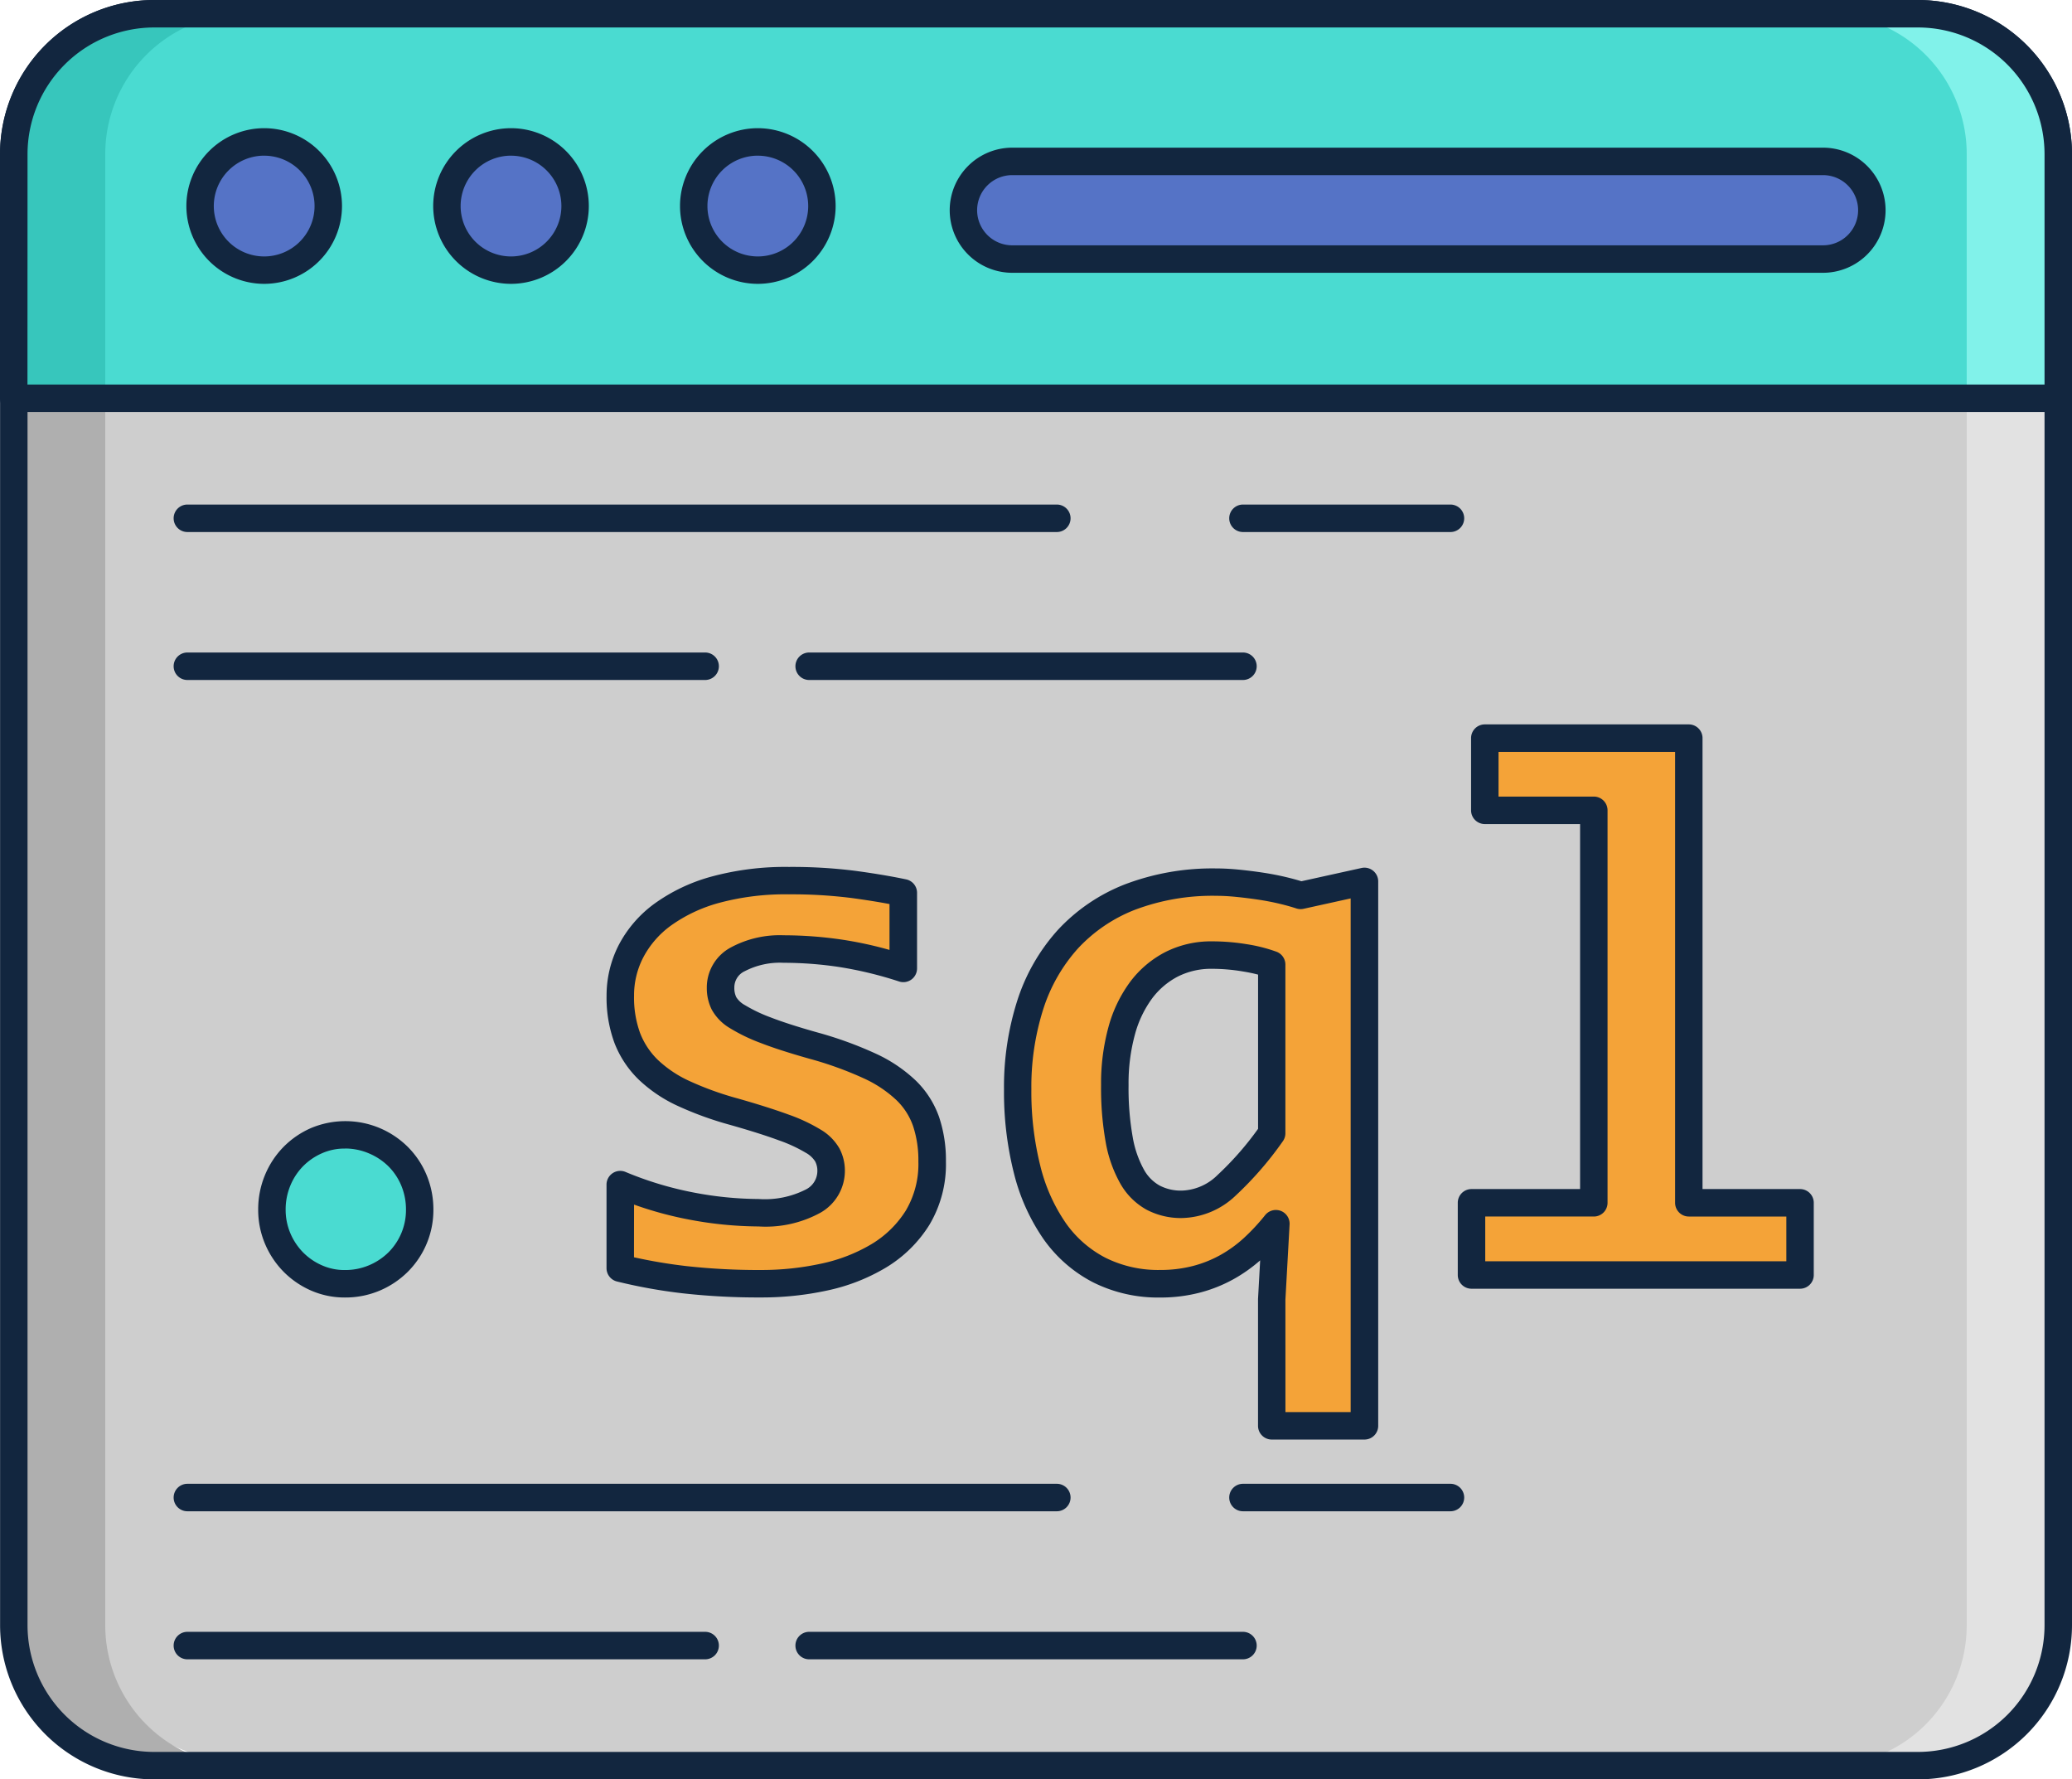 <svg xmlns="http://www.w3.org/2000/svg" width="127.496" height="109.465" viewBox="0 0 127.496 109.465">
  <g id="Grupo_91205" data-name="Grupo 91205" transform="translate(-337.217 1111.892)">
    <rect id="Rectángulo_8066" data-name="Rectángulo 8066" width="125.806" height="107.775" rx="15.327" transform="translate(338.062 -1111.047)" fill="#cecece"/>
    <g id="Grupo_91177" data-name="Grupo 91177" transform="translate(338.061 -1111.047)">
      <path id="Trazado_136667" data-name="Trazado 136667" d="M344.349-1011.25v-90.508a8.634,8.634,0,0,1,8.634-8.633H347.35a8.634,8.634,0,0,0-8.634,8.633v90.508a8.634,8.634,0,0,0,8.634,8.633h5.633A8.634,8.634,0,0,1,344.349-1011.25Z" transform="translate(-338.716 1110.391)" fill="#afafaf"/>
    </g>
    <g id="Grupo_91178" data-name="Grupo 91178" transform="translate(449.601 -1111.047)">
      <path id="Trazado_136668" data-name="Trazado 136668" d="M545.368-1011.25v-90.508a8.634,8.634,0,0,0-8.634-8.633h5.633a8.634,8.634,0,0,1,8.634,8.633v90.508a8.634,8.634,0,0,1-8.634,8.633h-5.633A8.634,8.634,0,0,0,545.368-1011.25Z" transform="translate(-536.734 1110.391)" fill="#e2e2e2"/>
    </g>
    <g id="Grupo_91179" data-name="Grupo 91179" transform="translate(337.217 -1111.892)">
      <path id="Trazado_136669" data-name="Trazado 136669" d="M455.234-1002.427H346.7a9.489,9.489,0,0,1-9.478-9.478v-90.508a9.489,9.489,0,0,1,9.478-9.479H455.234a9.49,9.49,0,0,1,9.479,9.479v90.508A9.49,9.49,0,0,1,455.234-1002.427ZM346.7-1110.2a7.8,7.8,0,0,0-7.789,7.789v90.508a7.8,7.8,0,0,0,7.789,7.788H455.234a7.8,7.8,0,0,0,7.789-7.788v-90.508a7.8,7.8,0,0,0-7.789-7.789Z" transform="translate(-337.217 1111.892)" fill="#12263f"/>
    </g>
    <path id="Trazado_136670" data-name="Trazado 136670" d="M464.523-1101.758a8.634,8.634,0,0,0-8.634-8.633H347.35a8.634,8.634,0,0,0-8.634,8.633v15.024H464.523Z" transform="translate(-0.655 -0.656)" fill="#4adbd1"/>
    <g id="Grupo_91180" data-name="Grupo 91180" transform="translate(338.061 -1111.047)">
      <path id="Trazado_136671" data-name="Trazado 136671" d="M352.983-1110.391H347.35a8.634,8.634,0,0,0-8.634,8.633v15.024h5.633v-15.024A8.634,8.634,0,0,1,352.983-1110.391Z" transform="translate(-338.716 1110.391)" fill="#37c6bc"/>
    </g>
    <g id="Grupo_91181" data-name="Grupo 91181" transform="translate(449.601 -1111.047)">
      <path id="Trazado_136672" data-name="Trazado 136672" d="M536.734-1110.391h5.633a8.634,8.634,0,0,1,8.634,8.633v15.024h-5.633v-15.024A8.634,8.634,0,0,0,536.734-1110.391Z" transform="translate(-536.734 1110.391)" fill="#81f2ea"/>
    </g>
    <g id="Grupo_91182" data-name="Grupo 91182" transform="translate(337.217 -1111.892)">
      <path id="Trazado_136673" data-name="Trazado 136673" d="M463.868-1086.544H338.062a.845.845,0,0,1-.845-.845v-15.024a9.489,9.489,0,0,1,9.478-9.479H455.234a9.49,9.49,0,0,1,9.479,9.479v15.024A.845.845,0,0,1,463.868-1086.544Zm-124.961-1.69H463.023v-14.179a7.8,7.8,0,0,0-7.789-7.789H346.7a7.8,7.8,0,0,0-7.789,7.789Z" transform="translate(-337.217 1111.892)" fill="#12263f"/>
    </g>
    <g id="Grupo_91183" data-name="Grupo 91183" transform="translate(349.53 -1103.161)">
      <circle id="Elipse_4225" data-name="Elipse 4225" cx="3.943" cy="3.943" r="3.943" transform="translate(0 0)" fill="#5573c6"/>
      <circle id="Elipse_4226" data-name="Elipse 4226" cx="3.943" cy="3.943" r="3.943" transform="translate(15.187 0)" fill="#5573c6"/>
      <circle id="Elipse_4227" data-name="Elipse 4227" cx="3.943" cy="3.943" r="3.943" transform="translate(30.375 0)" fill="#5573c6"/>
    </g>
    <g id="Grupo_91187" data-name="Grupo 91187" transform="translate(348.685 -1104.006)">
      <g id="Grupo_91184" data-name="Grupo 91184" transform="translate(0 0)">
        <path id="Trazado_136674" data-name="Trazado 136674" d="M362.364-1088.316a4.794,4.794,0,0,1-4.788-4.788,4.794,4.794,0,0,1,4.788-4.788,4.793,4.793,0,0,1,4.788,4.788A4.793,4.793,0,0,1,362.364-1088.316Zm0-7.886a3.1,3.1,0,0,0-3.1,3.1,3.1,3.1,0,0,0,3.1,3.1,3.1,3.1,0,0,0,3.1-3.1A3.1,3.1,0,0,0,362.364-1096.2Z" transform="translate(-357.576 1097.892)" fill="#12263f"/>
      </g>
      <g id="Grupo_91185" data-name="Grupo 91185" transform="translate(15.188 0)">
        <path id="Trazado_136675" data-name="Trazado 136675" d="M389.327-1088.316a4.794,4.794,0,0,1-4.788-4.788,4.794,4.794,0,0,1,4.788-4.788,4.793,4.793,0,0,1,4.788,4.788A4.793,4.793,0,0,1,389.327-1088.316Zm0-7.886a3.1,3.1,0,0,0-3.1,3.1,3.1,3.1,0,0,0,3.1,3.1,3.1,3.1,0,0,0,3.1-3.1A3.1,3.1,0,0,0,389.327-1096.2Z" transform="translate(-384.539 1097.892)" fill="#12263f"/>
      </g>
      <g id="Grupo_91186" data-name="Grupo 91186" transform="translate(30.375 0)">
        <path id="Trazado_136676" data-name="Trazado 136676" d="M416.289-1088.316a4.793,4.793,0,0,1-4.788-4.788,4.793,4.793,0,0,1,4.788-4.788,4.794,4.794,0,0,1,4.788,4.788A4.794,4.794,0,0,1,416.289-1088.316Zm0-7.886a3.1,3.1,0,0,0-3.1,3.1,3.1,3.1,0,0,0,3.1,3.1,3.1,3.1,0,0,0,3.1-3.1A3.1,3.1,0,0,0,416.289-1096.2Z" transform="translate(-411.501 1097.892)" fill="#12263f"/>
      </g>
    </g>
    <rect id="Rectángulo_8067" data-name="Rectángulo 8067" width="55.9" height="6.008" rx="3.004" transform="translate(396.5 -1101.964)" fill="#5573c6"/>
    <g id="Grupo_91188" data-name="Grupo 91188" transform="translate(395.655 -1102.809)">
      <path id="Trazado_136677" data-name="Trazado 136677" d="M494.7-1088.068H444.811a3.853,3.853,0,0,1-3.849-3.849,3.853,3.853,0,0,1,3.849-3.849H494.7a3.853,3.853,0,0,1,3.849,3.849A3.853,3.853,0,0,1,494.7-1088.068Zm-49.892-6.009a2.162,2.162,0,0,0-2.159,2.16,2.161,2.161,0,0,0,2.159,2.159H494.7a2.161,2.161,0,0,0,2.159-2.159,2.162,2.162,0,0,0-2.159-2.16Z" transform="translate(-440.962 1095.767)" fill="#12263f"/>
    </g>
    <g id="Grupo_91193" data-name="Grupo 91193" transform="translate(347.902 -1080.856)">
      <g id="Grupo_91189" data-name="Grupo 91189" transform="translate(0 0)">
        <path id="Trazado_136678" data-name="Trazado 136678" d="M410.532-1055.1h-53.5a.845.845,0,0,1-.845-.845.844.844,0,0,1,.845-.845h53.5a.845.845,0,0,1,.845.845A.845.845,0,0,1,410.532-1055.1Z" transform="translate(-356.187 1056.794)" fill="#12263f"/>
      </g>
      <g id="Grupo_91190" data-name="Grupo 91190" transform="translate(64.953 0)">
        <path id="Trazado_136679" data-name="Trazado 136679" d="M485.112-1055.1H472.344a.845.845,0,0,1-.845-.845.845.845,0,0,1,.845-.845h12.768a.845.845,0,0,1,.845.845A.845.845,0,0,1,485.112-1055.1Z" transform="translate(-471.499 1056.794)" fill="#12263f"/>
      </g>
      <g id="Grupo_91191" data-name="Grupo 91191" transform="translate(0 9.106)">
        <path id="Trazado_136680" data-name="Trazado 136680" d="M388.892-1038.938h-31.86a.844.844,0,0,1-.845-.845.845.845,0,0,1,.845-.845h31.86a.845.845,0,0,1,.845.845A.845.845,0,0,1,388.892-1038.938Z" transform="translate(-356.187 1040.628)" fill="#12263f"/>
      </g>
      <g id="Grupo_91192" data-name="Grupo 91192" transform="translate(38.26 9.106)">
        <path id="Trazado_136681" data-name="Trazado 136681" d="M451.649-1038.938H424.956a.845.845,0,0,1-.845-.845.845.845,0,0,1,.845-.845h26.693a.845.845,0,0,1,.845.845A.845.845,0,0,1,451.649-1038.938Z" transform="translate(-424.111 1040.628)" fill="#12263f"/>
      </g>
    </g>
    <g id="Grupo_91198" data-name="Grupo 91198" transform="translate(347.902 -1020.61)">
      <g id="Grupo_91194" data-name="Grupo 91194">
        <path id="Trazado_136682" data-name="Trazado 136682" d="M410.532-948.149h-53.5a.844.844,0,0,1-.845-.845.845.845,0,0,1,.845-.845h53.5a.845.845,0,0,1,.845.845A.845.845,0,0,1,410.532-948.149Z" transform="translate(-356.187 949.839)" fill="#12263f"/>
      </g>
      <g id="Grupo_91195" data-name="Grupo 91195" transform="translate(64.953)">
        <path id="Trazado_136683" data-name="Trazado 136683" d="M485.112-948.149H472.344a.845.845,0,0,1-.845-.845.845.845,0,0,1,.845-.845h12.768a.845.845,0,0,1,.845.845A.845.845,0,0,1,485.112-948.149Z" transform="translate(-471.499 949.839)" fill="#12263f"/>
      </g>
      <g id="Grupo_91196" data-name="Grupo 91196" transform="translate(0 9.107)">
        <path id="Trazado_136684" data-name="Trazado 136684" d="M388.892-931.982h-31.86a.844.844,0,0,1-.845-.845.845.845,0,0,1,.845-.845h31.86a.845.845,0,0,1,.845.845A.845.845,0,0,1,388.892-931.982Z" transform="translate(-356.187 933.672)" fill="#12263f"/>
      </g>
      <g id="Grupo_91197" data-name="Grupo 91197" transform="translate(38.26 9.107)">
        <path id="Trazado_136685" data-name="Trazado 136685" d="M451.649-931.982H424.956a.845.845,0,0,1-.845-.845.845.845,0,0,1,.845-.845h26.693a.845.845,0,0,1,.845.845A.845.845,0,0,1,451.649-931.982Z" transform="translate(-424.111 933.672)" fill="#12263f"/>
      </g>
    </g>
    <g id="Grupo_91199" data-name="Grupo 91199" transform="translate(353.949 -1066.484)">
      <path id="Trazado_136686" data-name="Trazado 136686" d="M371.409-987.957a4.569,4.569,0,0,1,1.823.362,4.635,4.635,0,0,1,1.461.982,4.478,4.478,0,0,1,.97,1.461,4.63,4.63,0,0,1,.351,1.8,4.488,4.488,0,0,1-.351,1.765,4.51,4.51,0,0,1-.97,1.449,4.635,4.635,0,0,1-1.461.982,4.561,4.561,0,0,1-1.823.362,4.28,4.28,0,0,1-1.753-.362,4.569,4.569,0,0,1-1.426-.982,4.6,4.6,0,0,1-.959-1.449,4.487,4.487,0,0,1-.35-1.765,4.629,4.629,0,0,1,.35-1.8,4.565,4.565,0,0,1,.959-1.461,4.569,4.569,0,0,1,1.426-.982A4.287,4.287,0,0,1,371.409-987.957Z" transform="translate(-366.921 1012.359)" fill="#4adbd1"/>
      <path id="Trazado_136687" data-name="Trazado 136687" d="M424.162-998.444a6.406,6.406,0,0,1-.9,3.471,7.124,7.124,0,0,1-2.384,2.337,10.906,10.906,0,0,1-3.366,1.309,18.05,18.05,0,0,1-3.845.409,41.1,41.1,0,0,1-4.721-.245,31.456,31.456,0,0,1-3.974-.713v-5.142a22.005,22.005,0,0,0,4.383,1.321,22.465,22.465,0,0,0,4.125.409,6.3,6.3,0,0,0,3.354-.713,2.137,2.137,0,0,0,1.11-1.858,2.075,2.075,0,0,0-.234-.982,2.42,2.42,0,0,0-.876-.853,9.835,9.835,0,0,0-1.812-.841q-1.168-.433-3.062-.97a19.924,19.924,0,0,1-3.073-1.11,7.928,7.928,0,0,1-2.186-1.461,5.456,5.456,0,0,1-1.3-1.951,7.164,7.164,0,0,1-.433-2.606,5.949,5.949,0,0,1,.655-2.735,6.505,6.505,0,0,1,1.952-2.255,9.969,9.969,0,0,1,3.237-1.531,16.4,16.4,0,0,1,4.534-.561,29.955,29.955,0,0,1,3.974.234q1.73.233,3.061.514v4.651a24.379,24.379,0,0,0-3.821-.923,23.8,23.8,0,0,0-3.541-.269,5.485,5.485,0,0,0-2.816.631,1.95,1.95,0,0,0-1.063,1.753,2.114,2.114,0,0,0,.211.959,2.24,2.24,0,0,0,.83.818,10.067,10.067,0,0,0,1.729.83q1.11.433,2.934.947a22.417,22.417,0,0,1,3.459,1.251,8.18,8.18,0,0,1,2.256,1.507,4.956,4.956,0,0,1,1.227,1.917A7.446,7.446,0,0,1,424.162-998.444Z" transform="translate(-383.539 1024.482)" fill="#f4a338"/>
      <path id="Trazado_136688" data-name="Trazado 136688" d="M464.014-982.14v-7.807l.257-4.628a13.392,13.392,0,0,1-1.391,1.5,8.514,8.514,0,0,1-1.613,1.169,8.043,8.043,0,0,1-1.9.759,8.759,8.759,0,0,1-2.221.269,8.061,8.061,0,0,1-3.74-.842,7.625,7.625,0,0,1-2.747-2.4,11.444,11.444,0,0,1-1.694-3.775,19.47,19.47,0,0,1-.584-4.955,16.524,16.524,0,0,1,.771-5.178,11.01,11.01,0,0,1,2.3-4.032,10.264,10.264,0,0,1,3.822-2.606,14.255,14.255,0,0,1,5.352-.923q.585,0,1.285.07t1.4.175q.7.105,1.344.258t1.134.315l3.927-.865v33.494Zm-9.654-20.966a17.927,17.927,0,0,0,.269,3.354,7.15,7.15,0,0,0,.794,2.279,3.351,3.351,0,0,0,1.3,1.3,3.685,3.685,0,0,0,1.753.409,4.1,4.1,0,0,0,2.758-1.169,20.172,20.172,0,0,0,2.781-3.2v-10.378a8.846,8.846,0,0,0-1.671-.421,12.3,12.3,0,0,0-2-.163,5.368,5.368,0,0,0-2.477.561,5.477,5.477,0,0,0-1.882,1.589,7.472,7.472,0,0,0-1.2,2.513A12.207,12.207,0,0,0,454.36-1003.106Z" transform="translate(-402.494 1024.446)" fill="#f4a338"/>
      <path id="Trazado_136689" data-name="Trazado 136689" d="M505.49-1026.837h-6.708v-4.441h12.552v28.586h6.848v4.441H497.964v-4.441h7.526Z" transform="translate(-424.15 1031.278)" fill="#f4a338"/>
    </g>
    <g id="Grupo_91204" data-name="Grupo 91204" transform="translate(353.104 -1067.328)">
      <g id="Grupo_91200" data-name="Grupo 91200" transform="translate(0 24.404)">
        <path id="Trazado_136690" data-name="Trazado 136690" d="M370.754-978.6a5.147,5.147,0,0,1-2.095-.434,5.437,5.437,0,0,1-1.687-1.163,5.471,5.471,0,0,1-1.134-1.712,5.362,5.362,0,0,1-.417-2.094,5.5,5.5,0,0,1,.415-2.124,5.435,5.435,0,0,1,1.136-1.729,5.421,5.421,0,0,1,1.686-1.162,5.46,5.46,0,0,1,4.253,0,5.475,5.475,0,0,1,1.724,1.16,5.338,5.338,0,0,1,1.152,1.733,5.5,5.5,0,0,1,.415,2.125,5.352,5.352,0,0,1-.417,2.094,5.357,5.357,0,0,1-1.151,1.718,5.482,5.482,0,0,1-1.724,1.16A5.425,5.425,0,0,1,370.754-978.6Zm0-9.162a3.4,3.4,0,0,0-1.41.29,3.733,3.733,0,0,0-1.165.8,3.742,3.742,0,0,0-.782,1.195,3.821,3.821,0,0,0-.286,1.475,3.683,3.683,0,0,0,.284,1.436,3.793,3.793,0,0,0,.783,1.186,3.743,3.743,0,0,0,1.165.8,3.4,3.4,0,0,0,1.41.29,3.741,3.741,0,0,0,1.489-.293,3.807,3.807,0,0,0,1.2-.8,3.69,3.69,0,0,0,.79-1.181,3.67,3.67,0,0,0,.283-1.436,3.811,3.811,0,0,0-.285-1.475,3.644,3.644,0,0,0-.788-1.188,3.8,3.8,0,0,0-1.2-.8A3.739,3.739,0,0,0,370.754-987.766Z" transform="translate(-365.421 989.453)" fill="#12263f"/>
      </g>
      <g id="Grupo_91201" data-name="Grupo 91201" transform="translate(21.434 8.765)">
        <path id="Trazado_136691" data-name="Trazado 136691" d="M413.012-990.728a42.03,42.03,0,0,1-4.819-.251,32.3,32.3,0,0,1-4.081-.732.845.845,0,0,1-.639-.819v-5.142a.845.845,0,0,1,.376-.7.842.842,0,0,1,.793-.077,21.218,21.218,0,0,0,4.214,1.27,21.722,21.722,0,0,0,3.969.395,5.566,5.566,0,0,0,2.9-.579,1.279,1.279,0,0,0,.722-1.147,1.227,1.227,0,0,0-.136-.588,1.6,1.6,0,0,0-.582-.534,9.044,9.044,0,0,0-1.652-.762c-.755-.279-1.764-.6-3-.95a20.838,20.838,0,0,1-3.2-1.158,8.793,8.793,0,0,1-2.416-1.621,6.31,6.31,0,0,1-1.495-2.25,8.032,8.032,0,0,1-.49-2.913,6.807,6.807,0,0,1,.746-3.118,7.38,7.38,0,0,1,2.2-2.549,10.889,10.889,0,0,1,3.509-1.666,17.341,17.341,0,0,1,4.769-.594,30.982,30.982,0,0,1,4.087.241c1.168.158,2.218.334,3.123.525a.844.844,0,0,1,.671.826v4.652a.848.848,0,0,1-.347.683.846.846,0,0,1-.756.121,23.7,23.7,0,0,0-3.689-.892,23.106,23.106,0,0,0-3.416-.259,4.7,4.7,0,0,0-2.385.513,1.1,1.1,0,0,0-.65,1.026,1.266,1.266,0,0,0,.122.581,1.436,1.436,0,0,0,.53.485,9.311,9.311,0,0,0,1.581.754c.71.276,1.67.586,2.855.92a23.429,23.429,0,0,1,3.593,1.3,9.04,9.04,0,0,1,2.486,1.669,5.818,5.818,0,0,1,1.432,2.241,8.323,8.323,0,0,1,.421,2.732,7.266,7.266,0,0,1-1.029,3.919,8.005,8.005,0,0,1-2.663,2.611,11.791,11.791,0,0,1-3.624,1.412A18.982,18.982,0,0,1,413.012-990.728Zm-7.849-2.471a31.583,31.583,0,0,0,3.226.542,40.421,40.421,0,0,0,4.623.24,17.269,17.269,0,0,0,3.665-.39,10.123,10.123,0,0,0,3.108-1.205,6.325,6.325,0,0,0,2.106-2.064,5.612,5.612,0,0,0,.771-3.022,6.644,6.644,0,0,0-.327-2.177,4.083,4.083,0,0,0-1.022-1.592,7.4,7.4,0,0,0-2.024-1.346,21.746,21.746,0,0,0-3.328-1.2c-1.235-.348-2.249-.675-3.009-.972a10.81,10.81,0,0,1-1.879-.906,3.023,3.023,0,0,1-1.129-1.152,2.952,2.952,0,0,1-.3-1.336,2.788,2.788,0,0,1,1.477-2.48,6.325,6.325,0,0,1,3.247-.749,24.745,24.745,0,0,1,3.666.278,23.722,23.722,0,0,1,2.852.622v-2.822c-.7-.132-1.484-.256-2.33-.371a29.322,29.322,0,0,0-3.861-.226,15.67,15.67,0,0,0-4.3.527,9.24,9.24,0,0,0-2.966,1.4,5.7,5.7,0,0,0-1.7,1.963,5.059,5.059,0,0,0-.562,2.351,6.355,6.355,0,0,0,.375,2.3,4.645,4.645,0,0,0,1.1,1.653,7.118,7.118,0,0,0,1.955,1.3,19.119,19.119,0,0,0,2.943,1.061c1.281.364,2.332.7,3.127.991a10.532,10.532,0,0,1,1.972.922,3.189,3.189,0,0,1,1.17,1.172,2.913,2.913,0,0,1,.331,1.375,2.962,2.962,0,0,1-1.5,2.569,7.015,7.015,0,0,1-3.811.847,23.409,23.409,0,0,1-4.28-.424,22.417,22.417,0,0,1-3.382-.92Z" transform="translate(-403.473 1017.217)" fill="#12263f"/>
      </g>
      <g id="Grupo_91202" data-name="Grupo 91202" transform="translate(45.883 8.812)">
        <path id="Trazado_136692" data-name="Trazado 136692" d="M469.062-981.95h-5.7a.845.845,0,0,1-.845-.845V-990.6l.131-2.374a9.4,9.4,0,0,1-1.619,1.147,8.906,8.906,0,0,1-2.1.84,9.625,9.625,0,0,1-2.434.3,8.937,8.937,0,0,1-4.127-.935,8.509,8.509,0,0,1-3.047-2.656,12.331,12.331,0,0,1-1.823-4.051,20.39,20.39,0,0,1-.612-5.171,17.426,17.426,0,0,1,.813-5.441,11.893,11.893,0,0,1,2.48-4.337,11.142,11.142,0,0,1,4.131-2.821,15.153,15.153,0,0,1,5.668-.985c.416,0,.877.025,1.37.074s.963.108,1.444.18.963.164,1.413.27c.356.084.684.172.98.264l3.7-.816a.844.844,0,0,1,.711.167.843.843,0,0,1,.316.658v33.494A.845.845,0,0,1,469.062-981.95Zm-4.858-.845h0Zm0-.845h4.013v-31.6l-2.9.639a.853.853,0,0,1-.448-.024c-.3-.1-.66-.2-1.061-.295s-.834-.178-1.275-.244-.907-.125-1.361-.17c-.437-.044-.842-.066-1.2-.066a13.493,13.493,0,0,0-5.036.862,9.475,9.475,0,0,0-3.513,2.391,10.222,10.222,0,0,0-2.124,3.727,15.747,15.747,0,0,0-.729,4.913,18.745,18.745,0,0,0,.556,4.741,10.65,10.65,0,0,0,1.565,3.5,6.822,6.822,0,0,0,2.445,2.135,7.264,7.264,0,0,0,3.354.748,7.948,7.948,0,0,0,2.006-.241,7.227,7.227,0,0,0,1.707-.68,7.691,7.691,0,0,0,1.452-1.053,12.52,12.52,0,0,0,1.3-1.4.849.849,0,0,1,.962-.261.846.846,0,0,1,.542.836l-.257,4.629Zm-6.384-11.937a4.543,4.543,0,0,1-2.149-.507,4.182,4.182,0,0,1-1.628-1.614,7.989,7.989,0,0,1-.9-2.548,18.872,18.872,0,0,1-.284-3.515,13.114,13.114,0,0,1,.453-3.561,8.356,8.356,0,0,1,1.343-2.794,6.349,6.349,0,0,1,2.17-1.83,6.229,6.229,0,0,1,2.862-.653,13.184,13.184,0,0,1,2.135.175,9.682,9.682,0,0,1,1.834.465.845.845,0,0,1,.545.79v10.378a.844.844,0,0,1-.161.495,21.1,21.1,0,0,1-2.9,3.338A4.933,4.933,0,0,1,457.819-995.577Zm1.87-15.333a4.549,4.549,0,0,0-2.093.469,4.656,4.656,0,0,0-1.594,1.349,6.689,6.689,0,0,0-1.063,2.232,11.42,11.42,0,0,0-.389,3.1,17.2,17.2,0,0,0,.253,3.194,6.333,6.333,0,0,0,.692,2.009,2.5,2.5,0,0,0,.967.981,2.821,2.821,0,0,0,1.357.311,3.259,3.259,0,0,0,2.2-.954,18.87,18.87,0,0,0,2.5-2.847v-9.486q-.429-.115-.964-.2A11.482,11.482,0,0,0,459.689-1010.91Z" transform="translate(-446.877 1017.134)" fill="#12263f"/>
      </g>
      <g id="Grupo_91203" data-name="Grupo 91203" transform="translate(73.814 0)">
        <path id="Trazado_136693" data-name="Trazado 136693" d="M517.527-998.061H497.309a.845.845,0,0,1-.845-.845v-4.441a.845.845,0,0,1,.845-.845h6.681v-22.455h-5.863a.845.845,0,0,1-.845-.845v-4.441a.845.845,0,0,1,.845-.845h12.552a.845.845,0,0,1,.845.845v27.741h6a.844.844,0,0,1,.845.845v4.441A.844.844,0,0,1,517.527-998.061Zm-19.373-1.69h18.528v-2.751h-6a.845.845,0,0,1-.845-.845v-27.741H498.972v2.751h5.863a.845.845,0,0,1,.845.845v24.145a.845.845,0,0,1-.845.845h-6.681Z" transform="translate(-496.464 1032.778)" fill="#12263f"/>
      </g>
    </g>
  </g>
</svg>
